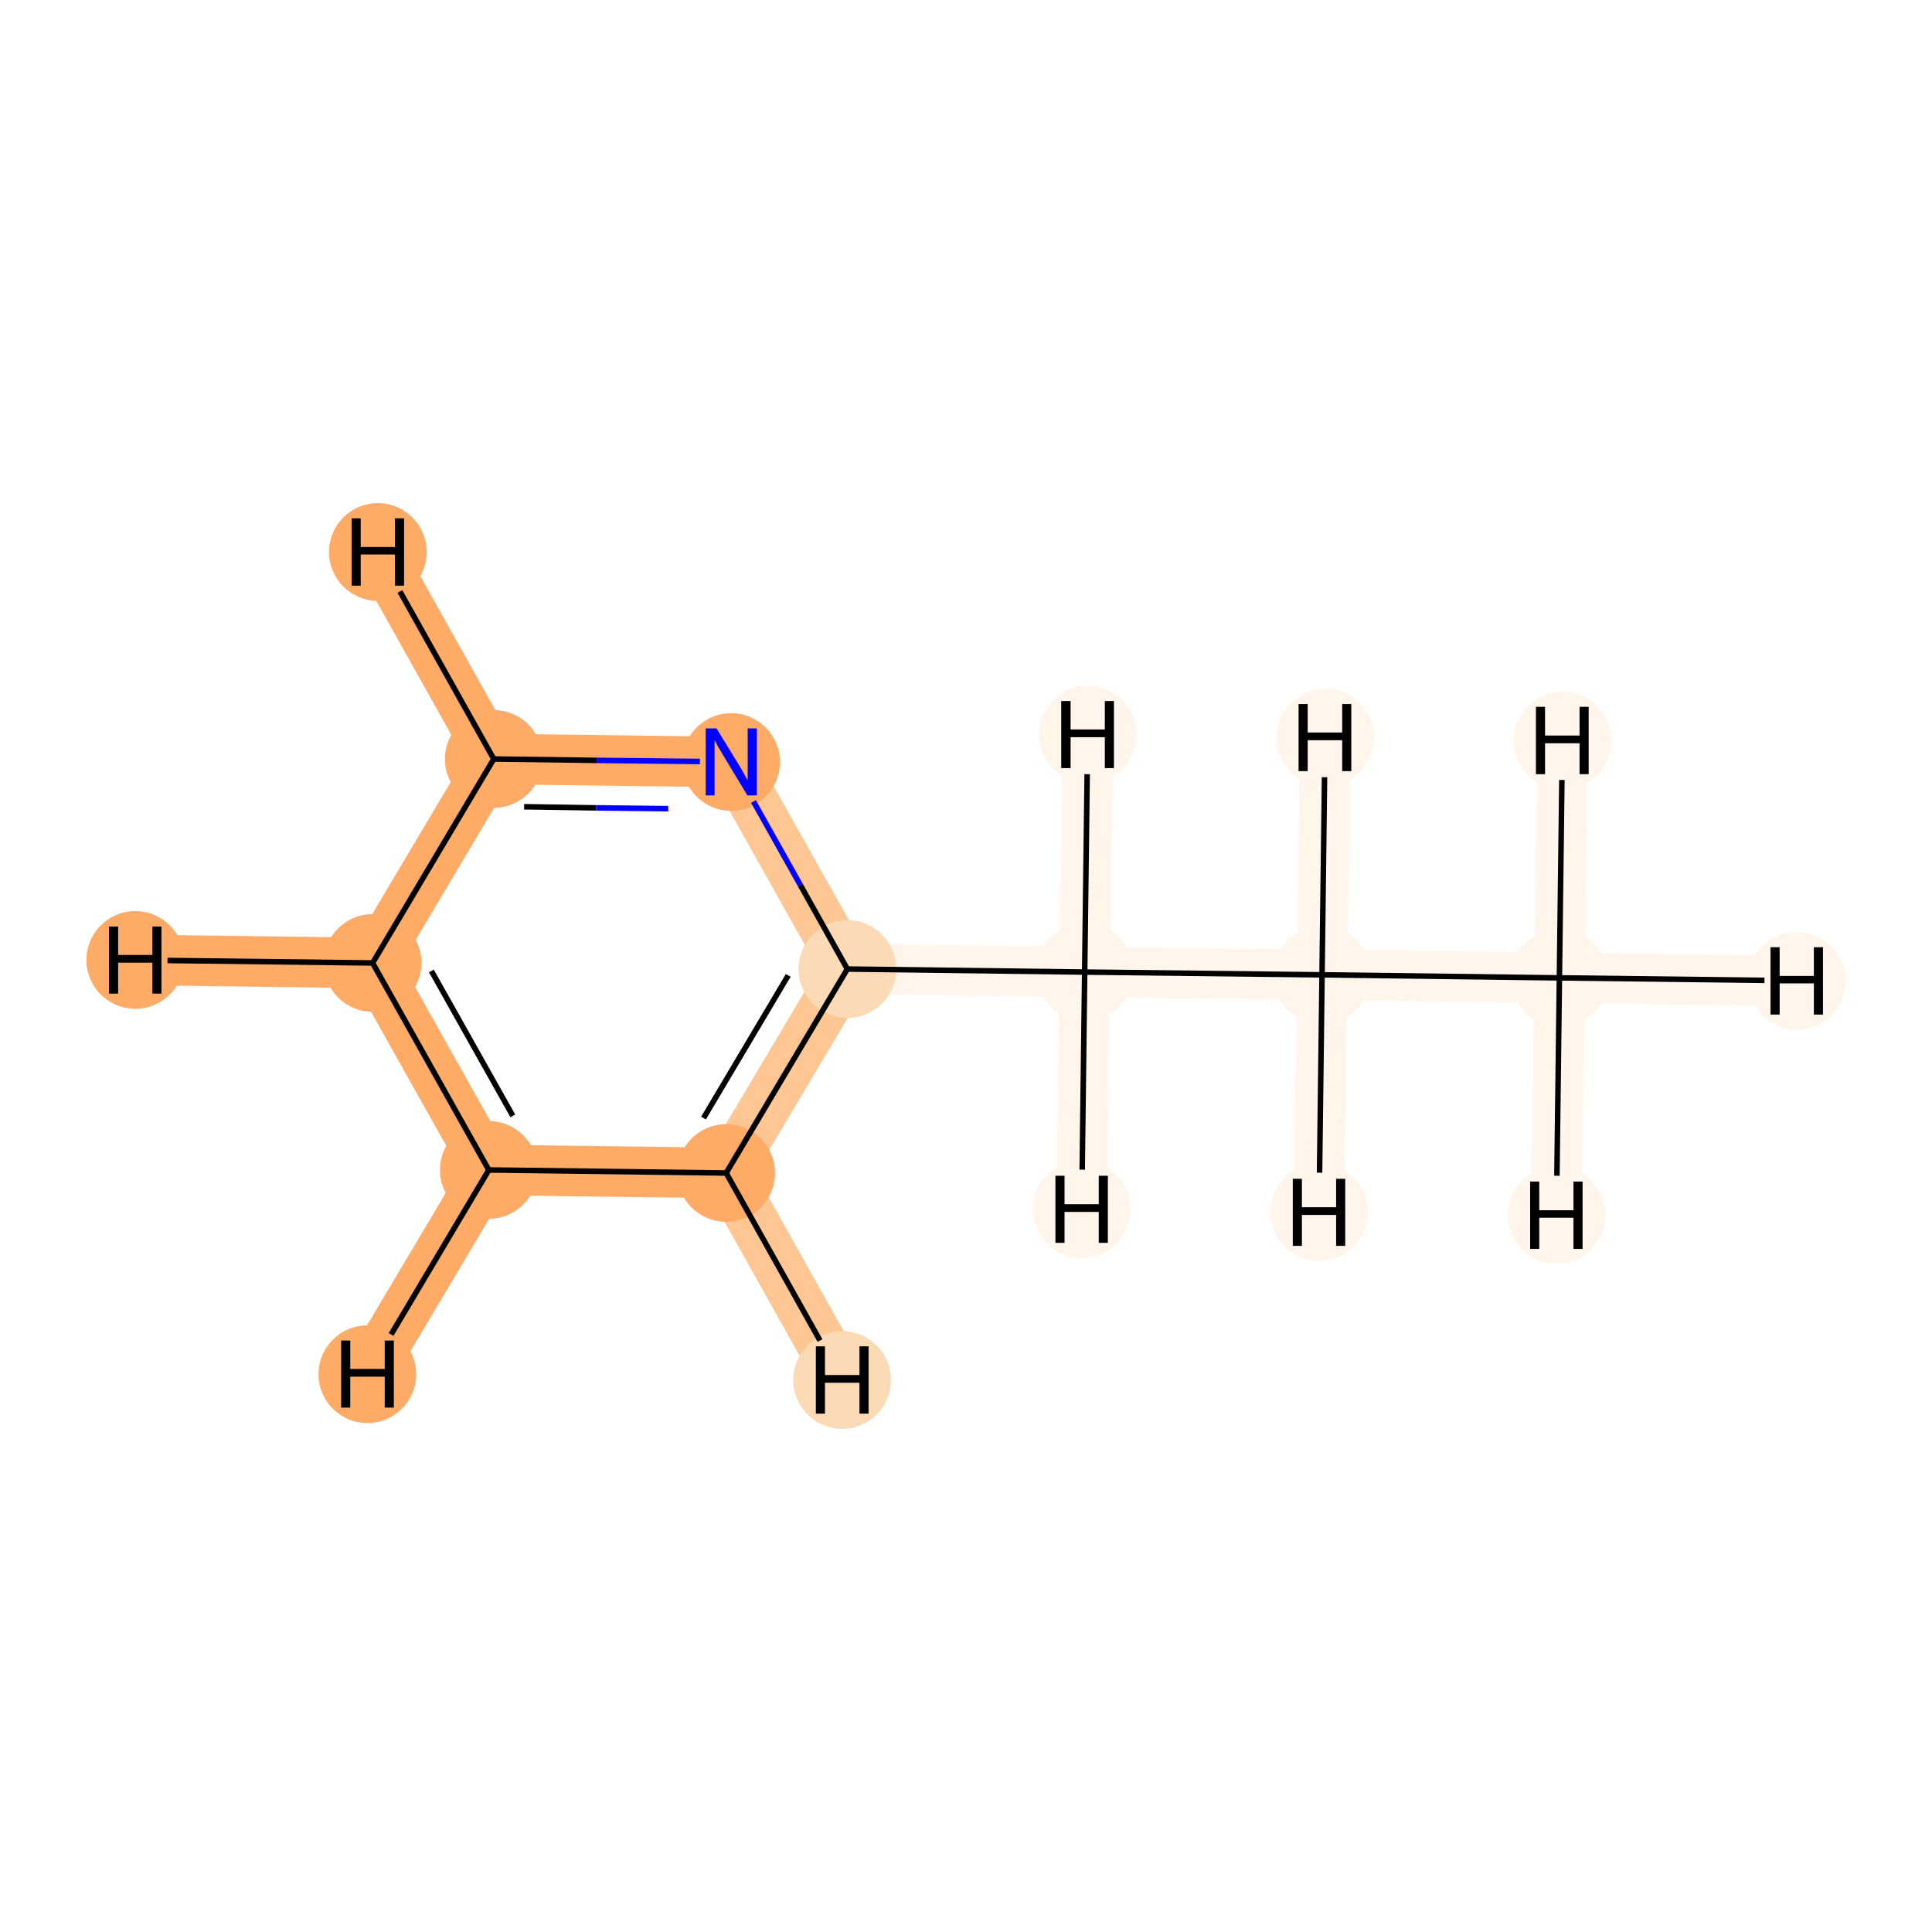 <?xml version='1.0' encoding='iso-8859-1'?>
<svg version='1.1' baseProfile='full'
              xmlns='http://www.w3.org/2000/svg'
                      xmlns:rdkit='http://www.rdkit.org/xml'
                      xmlns:xlink='http://www.w3.org/1999/xlink'
                  xml:space='preserve'
width='700px' height='700px' viewBox='0 0 700 700'>
<!-- END OF HEADER -->
<rect style='opacity:1.0;fill:#FFFFFF;stroke:none' width='700.0' height='700.0' x='0.0' y='0.0'> </rect>
<path d='M 565.0,354.3 L 479.0,353.2' style='fill:none;fill-rule:evenodd;stroke:#FFF5EB;stroke-width:18.3px;stroke-linecap:butt;stroke-linejoin:miter;stroke-opacity:1' />
<path d='M 565.0,354.3 L 651.0,355.4' style='fill:none;fill-rule:evenodd;stroke:#FFF5EB;stroke-width:18.3px;stroke-linecap:butt;stroke-linejoin:miter;stroke-opacity:1' />
<path d='M 565.0,354.3 L 563.9,440.3' style='fill:none;fill-rule:evenodd;stroke:#FFF5EB;stroke-width:18.3px;stroke-linecap:butt;stroke-linejoin:miter;stroke-opacity:1' />
<path d='M 565.0,354.3 L 566.1,268.3' style='fill:none;fill-rule:evenodd;stroke:#FFF5EB;stroke-width:18.3px;stroke-linecap:butt;stroke-linejoin:miter;stroke-opacity:1' />
<path d='M 479.0,353.2 L 393.0,352.2' style='fill:none;fill-rule:evenodd;stroke:#FFF5EB;stroke-width:18.3px;stroke-linecap:butt;stroke-linejoin:miter;stroke-opacity:1' />
<path d='M 479.0,353.2 L 477.9,439.2' style='fill:none;fill-rule:evenodd;stroke:#FFF5EB;stroke-width:18.3px;stroke-linecap:butt;stroke-linejoin:miter;stroke-opacity:1' />
<path d='M 479.0,353.2 L 480.1,267.2' style='fill:none;fill-rule:evenodd;stroke:#FFF5EB;stroke-width:18.3px;stroke-linecap:butt;stroke-linejoin:miter;stroke-opacity:1' />
<path d='M 393.0,352.2 L 307.0,351.1' style='fill:none;fill-rule:evenodd;stroke:#FFF5EB;stroke-width:18.3px;stroke-linecap:butt;stroke-linejoin:miter;stroke-opacity:1' />
<path d='M 393.0,352.2 L 391.9,438.2' style='fill:none;fill-rule:evenodd;stroke:#FFF5EB;stroke-width:18.3px;stroke-linecap:butt;stroke-linejoin:miter;stroke-opacity:1' />
<path d='M 393.0,352.2 L 394.1,266.2' style='fill:none;fill-rule:evenodd;stroke:#FFF5EB;stroke-width:18.3px;stroke-linecap:butt;stroke-linejoin:miter;stroke-opacity:1' />
<path d='M 307.0,351.1 L 263.1,425.0' style='fill:none;fill-rule:evenodd;stroke:#FDC692;stroke-width:18.3px;stroke-linecap:butt;stroke-linejoin:miter;stroke-opacity:1' />
<path d='M 307.0,351.1 L 264.9,276.1' style='fill:none;fill-rule:evenodd;stroke:#FDC692;stroke-width:18.3px;stroke-linecap:butt;stroke-linejoin:miter;stroke-opacity:1' />
<path d='M 263.1,425.0 L 177.1,423.9' style='fill:none;fill-rule:evenodd;stroke:#FDAB67;stroke-width:18.3px;stroke-linecap:butt;stroke-linejoin:miter;stroke-opacity:1' />
<path d='M 263.1,425.0 L 305.1,500.0' style='fill:none;fill-rule:evenodd;stroke:#FDC692;stroke-width:18.3px;stroke-linecap:butt;stroke-linejoin:miter;stroke-opacity:1' />
<path d='M 177.1,423.9 L 135.0,348.9' style='fill:none;fill-rule:evenodd;stroke:#FDAB67;stroke-width:18.3px;stroke-linecap:butt;stroke-linejoin:miter;stroke-opacity:1' />
<path d='M 177.1,423.9 L 133.1,497.9' style='fill:none;fill-rule:evenodd;stroke:#FDAB67;stroke-width:18.3px;stroke-linecap:butt;stroke-linejoin:miter;stroke-opacity:1' />
<path d='M 135.0,348.9 L 178.9,275.0' style='fill:none;fill-rule:evenodd;stroke:#FDAB67;stroke-width:18.3px;stroke-linecap:butt;stroke-linejoin:miter;stroke-opacity:1' />
<path d='M 135.0,348.9 L 49.0,347.8' style='fill:none;fill-rule:evenodd;stroke:#FDAB67;stroke-width:18.3px;stroke-linecap:butt;stroke-linejoin:miter;stroke-opacity:1' />
<path d='M 178.9,275.0 L 264.9,276.1' style='fill:none;fill-rule:evenodd;stroke:#FDAB67;stroke-width:18.3px;stroke-linecap:butt;stroke-linejoin:miter;stroke-opacity:1' />
<path d='M 178.9,275.0 L 136.9,200.0' style='fill:none;fill-rule:evenodd;stroke:#FDAB67;stroke-width:18.3px;stroke-linecap:butt;stroke-linejoin:miter;stroke-opacity:1' />
<ellipse cx='565.0' cy='354.3' rx='17.2' ry='17.2'  style='fill:#FFF5EB;fill-rule:evenodd;stroke:#FFF5EB;stroke-width:1.0px;stroke-linecap:butt;stroke-linejoin:miter;stroke-opacity:1' />
<ellipse cx='479.0' cy='353.2' rx='17.2' ry='17.2'  style='fill:#FFF5EB;fill-rule:evenodd;stroke:#FFF5EB;stroke-width:1.0px;stroke-linecap:butt;stroke-linejoin:miter;stroke-opacity:1' />
<ellipse cx='393.0' cy='352.2' rx='17.2' ry='17.2'  style='fill:#FFF5EB;fill-rule:evenodd;stroke:#FFF5EB;stroke-width:1.0px;stroke-linecap:butt;stroke-linejoin:miter;stroke-opacity:1' />
<ellipse cx='307.0' cy='351.1' rx='17.2' ry='17.2'  style='fill:#FDDAB6;fill-rule:evenodd;stroke:#FDDAB6;stroke-width:1.0px;stroke-linecap:butt;stroke-linejoin:miter;stroke-opacity:1' />
<ellipse cx='263.1' cy='425.0' rx='17.2' ry='17.2'  style='fill:#FDAB67;fill-rule:evenodd;stroke:#FDAB67;stroke-width:1.0px;stroke-linecap:butt;stroke-linejoin:miter;stroke-opacity:1' />
<ellipse cx='177.1' cy='423.9' rx='17.2' ry='17.2'  style='fill:#FDAB67;fill-rule:evenodd;stroke:#FDAB67;stroke-width:1.0px;stroke-linecap:butt;stroke-linejoin:miter;stroke-opacity:1' />
<ellipse cx='135.0' cy='348.9' rx='17.2' ry='17.2'  style='fill:#FDAB67;fill-rule:evenodd;stroke:#FDAB67;stroke-width:1.0px;stroke-linecap:butt;stroke-linejoin:miter;stroke-opacity:1' />
<ellipse cx='178.9' cy='275.0' rx='17.2' ry='17.2'  style='fill:#FDAB67;fill-rule:evenodd;stroke:#FDAB67;stroke-width:1.0px;stroke-linecap:butt;stroke-linejoin:miter;stroke-opacity:1' />
<ellipse cx='264.9' cy='276.1' rx='17.2' ry='17.2'  style='fill:#FDAB67;fill-rule:evenodd;stroke:#FDAB67;stroke-width:1.0px;stroke-linecap:butt;stroke-linejoin:miter;stroke-opacity:1' />
<ellipse cx='651.0' cy='355.4' rx='17.2' ry='17.2'  style='fill:#FFF5EB;fill-rule:evenodd;stroke:#FFF5EB;stroke-width:1.0px;stroke-linecap:butt;stroke-linejoin:miter;stroke-opacity:1' />
<ellipse cx='563.9' cy='440.3' rx='17.2' ry='17.2'  style='fill:#FFF5EB;fill-rule:evenodd;stroke:#FFF5EB;stroke-width:1.0px;stroke-linecap:butt;stroke-linejoin:miter;stroke-opacity:1' />
<ellipse cx='566.1' cy='268.3' rx='17.2' ry='17.2'  style='fill:#FFF5EB;fill-rule:evenodd;stroke:#FFF5EB;stroke-width:1.0px;stroke-linecap:butt;stroke-linejoin:miter;stroke-opacity:1' />
<ellipse cx='477.9' cy='439.2' rx='17.2' ry='17.2'  style='fill:#FFF5EB;fill-rule:evenodd;stroke:#FFF5EB;stroke-width:1.0px;stroke-linecap:butt;stroke-linejoin:miter;stroke-opacity:1' />
<ellipse cx='480.1' cy='267.2' rx='17.2' ry='17.2'  style='fill:#FFF5EB;fill-rule:evenodd;stroke:#FFF5EB;stroke-width:1.0px;stroke-linecap:butt;stroke-linejoin:miter;stroke-opacity:1' />
<ellipse cx='391.9' cy='438.2' rx='17.2' ry='17.2'  style='fill:#FFF5EB;fill-rule:evenodd;stroke:#FFF5EB;stroke-width:1.0px;stroke-linecap:butt;stroke-linejoin:miter;stroke-opacity:1' />
<ellipse cx='394.1' cy='266.2' rx='17.2' ry='17.2'  style='fill:#FFF5EB;fill-rule:evenodd;stroke:#FFF5EB;stroke-width:1.0px;stroke-linecap:butt;stroke-linejoin:miter;stroke-opacity:1' />
<ellipse cx='305.1' cy='500.0' rx='17.2' ry='17.2'  style='fill:#FDDAB6;fill-rule:evenodd;stroke:#FDDAB6;stroke-width:1.0px;stroke-linecap:butt;stroke-linejoin:miter;stroke-opacity:1' />
<ellipse cx='133.1' cy='497.9' rx='17.2' ry='17.2'  style='fill:#FDAB67;fill-rule:evenodd;stroke:#FDAB67;stroke-width:1.0px;stroke-linecap:butt;stroke-linejoin:miter;stroke-opacity:1' />
<ellipse cx='49.0' cy='347.8' rx='17.2' ry='17.2'  style='fill:#FDAB67;fill-rule:evenodd;stroke:#FDAB67;stroke-width:1.0px;stroke-linecap:butt;stroke-linejoin:miter;stroke-opacity:1' />
<ellipse cx='136.9' cy='200.0' rx='17.2' ry='17.2'  style='fill:#FDAB67;fill-rule:evenodd;stroke:#FDAB67;stroke-width:1.0px;stroke-linecap:butt;stroke-linejoin:miter;stroke-opacity:1' />
<path class='bond-0 atom-0 atom-1' d='M 565.0,354.3 L 479.0,353.2' style='fill:none;fill-rule:evenodd;stroke:#000000;stroke-width:2.0px;stroke-linecap:butt;stroke-linejoin:miter;stroke-opacity:1' />
<path class='bond-9 atom-0 atom-9' d='M 565.0,354.3 L 639.3,355.2' style='fill:none;fill-rule:evenodd;stroke:#000000;stroke-width:2.0px;stroke-linecap:butt;stroke-linejoin:miter;stroke-opacity:1' />
<path class='bond-10 atom-0 atom-10' d='M 565.0,354.3 L 564.1,426.0' style='fill:none;fill-rule:evenodd;stroke:#000000;stroke-width:2.0px;stroke-linecap:butt;stroke-linejoin:miter;stroke-opacity:1' />
<path class='bond-11 atom-0 atom-11' d='M 565.0,354.3 L 565.9,282.6' style='fill:none;fill-rule:evenodd;stroke:#000000;stroke-width:2.0px;stroke-linecap:butt;stroke-linejoin:miter;stroke-opacity:1' />
<path class='bond-1 atom-1 atom-2' d='M 479.0,353.2 L 393.0,352.2' style='fill:none;fill-rule:evenodd;stroke:#000000;stroke-width:2.0px;stroke-linecap:butt;stroke-linejoin:miter;stroke-opacity:1' />
<path class='bond-12 atom-1 atom-12' d='M 479.0,353.2 L 478.1,424.9' style='fill:none;fill-rule:evenodd;stroke:#000000;stroke-width:2.0px;stroke-linecap:butt;stroke-linejoin:miter;stroke-opacity:1' />
<path class='bond-13 atom-1 atom-13' d='M 479.0,353.2 L 479.9,281.6' style='fill:none;fill-rule:evenodd;stroke:#000000;stroke-width:2.0px;stroke-linecap:butt;stroke-linejoin:miter;stroke-opacity:1' />
<path class='bond-2 atom-2 atom-3' d='M 393.0,352.2 L 307.0,351.1' style='fill:none;fill-rule:evenodd;stroke:#000000;stroke-width:2.0px;stroke-linecap:butt;stroke-linejoin:miter;stroke-opacity:1' />
<path class='bond-14 atom-2 atom-14' d='M 393.0,352.2 L 392.1,423.8' style='fill:none;fill-rule:evenodd;stroke:#000000;stroke-width:2.0px;stroke-linecap:butt;stroke-linejoin:miter;stroke-opacity:1' />
<path class='bond-15 atom-2 atom-15' d='M 393.0,352.2 L 393.9,280.5' style='fill:none;fill-rule:evenodd;stroke:#000000;stroke-width:2.0px;stroke-linecap:butt;stroke-linejoin:miter;stroke-opacity:1' />
<path class='bond-3 atom-3 atom-4' d='M 307.0,351.1 L 263.1,425.0' style='fill:none;fill-rule:evenodd;stroke:#000000;stroke-width:2.0px;stroke-linecap:butt;stroke-linejoin:miter;stroke-opacity:1' />
<path class='bond-3 atom-3 atom-4' d='M 285.6,353.4 L 254.9,405.1' style='fill:none;fill-rule:evenodd;stroke:#000000;stroke-width:2.0px;stroke-linecap:butt;stroke-linejoin:miter;stroke-opacity:1' />
<path class='bond-8 atom-8 atom-3' d='M 273.0,290.4 L 290.0,320.7' style='fill:none;fill-rule:evenodd;stroke:#0000FF;stroke-width:2.0px;stroke-linecap:butt;stroke-linejoin:miter;stroke-opacity:1' />
<path class='bond-8 atom-8 atom-3' d='M 290.0,320.7 L 307.0,351.1' style='fill:none;fill-rule:evenodd;stroke:#000000;stroke-width:2.0px;stroke-linecap:butt;stroke-linejoin:miter;stroke-opacity:1' />
<path class='bond-4 atom-4 atom-5' d='M 263.1,425.0 L 177.1,423.9' style='fill:none;fill-rule:evenodd;stroke:#000000;stroke-width:2.0px;stroke-linecap:butt;stroke-linejoin:miter;stroke-opacity:1' />
<path class='bond-16 atom-4 atom-16' d='M 263.1,425.0 L 297.1,485.7' style='fill:none;fill-rule:evenodd;stroke:#000000;stroke-width:2.0px;stroke-linecap:butt;stroke-linejoin:miter;stroke-opacity:1' />
<path class='bond-5 atom-5 atom-6' d='M 177.1,423.9 L 135.0,348.9' style='fill:none;fill-rule:evenodd;stroke:#000000;stroke-width:2.0px;stroke-linecap:butt;stroke-linejoin:miter;stroke-opacity:1' />
<path class='bond-5 atom-5 atom-6' d='M 185.8,404.3 L 156.3,351.8' style='fill:none;fill-rule:evenodd;stroke:#000000;stroke-width:2.0px;stroke-linecap:butt;stroke-linejoin:miter;stroke-opacity:1' />
<path class='bond-17 atom-5 atom-17' d='M 177.1,423.9 L 141.7,483.5' style='fill:none;fill-rule:evenodd;stroke:#000000;stroke-width:2.0px;stroke-linecap:butt;stroke-linejoin:miter;stroke-opacity:1' />
<path class='bond-6 atom-6 atom-7' d='M 135.0,348.9 L 178.9,275.0' style='fill:none;fill-rule:evenodd;stroke:#000000;stroke-width:2.0px;stroke-linecap:butt;stroke-linejoin:miter;stroke-opacity:1' />
<path class='bond-18 atom-6 atom-18' d='M 135.0,348.9 L 60.7,348.0' style='fill:none;fill-rule:evenodd;stroke:#000000;stroke-width:2.0px;stroke-linecap:butt;stroke-linejoin:miter;stroke-opacity:1' />
<path class='bond-7 atom-7 atom-8' d='M 178.9,275.0 L 216.2,275.5' style='fill:none;fill-rule:evenodd;stroke:#000000;stroke-width:2.0px;stroke-linecap:butt;stroke-linejoin:miter;stroke-opacity:1' />
<path class='bond-7 atom-7 atom-8' d='M 216.2,275.5 L 253.6,275.9' style='fill:none;fill-rule:evenodd;stroke:#0000FF;stroke-width:2.0px;stroke-linecap:butt;stroke-linejoin:miter;stroke-opacity:1' />
<path class='bond-7 atom-7 atom-8' d='M 189.9,292.3 L 216.0,292.7' style='fill:none;fill-rule:evenodd;stroke:#000000;stroke-width:2.0px;stroke-linecap:butt;stroke-linejoin:miter;stroke-opacity:1' />
<path class='bond-7 atom-7 atom-8' d='M 216.0,292.7 L 242.1,293.0' style='fill:none;fill-rule:evenodd;stroke:#0000FF;stroke-width:2.0px;stroke-linecap:butt;stroke-linejoin:miter;stroke-opacity:1' />
<path class='bond-19 atom-7 atom-19' d='M 178.9,275.0 L 144.9,214.3' style='fill:none;fill-rule:evenodd;stroke:#000000;stroke-width:2.0px;stroke-linecap:butt;stroke-linejoin:miter;stroke-opacity:1' />
<path  class='atom-8' d='M 259.6 263.9
L 267.5 276.8
Q 268.3 278.1, 269.6 280.4
Q 270.9 282.7, 270.9 282.8
L 270.9 263.9
L 274.2 263.9
L 274.2 288.2
L 270.8 288.2
L 262.3 274.1
Q 261.3 272.5, 260.2 270.6
Q 259.2 268.7, 258.9 268.1
L 258.9 288.2
L 255.7 288.2
L 255.7 263.9
L 259.6 263.9
' fill='#0000FF'/>
<path  class='atom-9' d='M 641.5 343.2
L 644.8 343.2
L 644.8 353.6
L 657.2 353.6
L 657.2 343.2
L 660.5 343.2
L 660.5 367.6
L 657.2 367.6
L 657.2 356.3
L 644.8 356.3
L 644.8 367.6
L 641.5 367.6
L 641.5 343.2
' fill='#000000'/>
<path  class='atom-10' d='M 554.4 428.1
L 557.7 428.1
L 557.7 438.5
L 570.1 438.5
L 570.1 428.1
L 573.4 428.1
L 573.4 452.5
L 570.1 452.5
L 570.1 441.2
L 557.7 441.2
L 557.7 452.5
L 554.4 452.5
L 554.4 428.1
' fill='#000000'/>
<path  class='atom-11' d='M 556.5 256.1
L 559.8 256.1
L 559.8 266.5
L 572.3 266.5
L 572.3 256.1
L 575.6 256.1
L 575.6 280.5
L 572.3 280.5
L 572.3 269.3
L 559.8 269.3
L 559.8 280.5
L 556.5 280.5
L 556.5 256.1
' fill='#000000'/>
<path  class='atom-12' d='M 468.4 427.1
L 471.7 427.1
L 471.7 437.4
L 484.1 437.4
L 484.1 427.1
L 487.4 427.1
L 487.4 451.4
L 484.1 451.4
L 484.1 440.2
L 471.7 440.2
L 471.7 451.4
L 468.4 451.4
L 468.4 427.1
' fill='#000000'/>
<path  class='atom-13' d='M 470.5 255.1
L 473.8 255.1
L 473.8 265.4
L 486.3 265.4
L 486.3 255.1
L 489.6 255.1
L 489.6 279.4
L 486.3 279.4
L 486.3 268.2
L 473.8 268.2
L 473.8 279.4
L 470.5 279.4
L 470.5 255.1
' fill='#000000'/>
<path  class='atom-14' d='M 382.4 426.0
L 385.7 426.0
L 385.7 436.3
L 398.1 436.3
L 398.1 426.0
L 401.4 426.0
L 401.4 450.3
L 398.1 450.3
L 398.1 439.1
L 385.7 439.1
L 385.7 450.3
L 382.4 450.3
L 382.4 426.0
' fill='#000000'/>
<path  class='atom-15' d='M 384.5 254.0
L 387.9 254.0
L 387.9 264.3
L 400.3 264.3
L 400.3 254.0
L 403.6 254.0
L 403.6 278.3
L 400.3 278.3
L 400.3 267.1
L 387.9 267.1
L 387.9 278.3
L 384.5 278.3
L 384.5 254.0
' fill='#000000'/>
<path  class='atom-16' d='M 295.6 487.8
L 298.9 487.8
L 298.9 498.2
L 311.4 498.2
L 311.4 487.8
L 314.7 487.8
L 314.7 512.2
L 311.4 512.2
L 311.4 501.0
L 298.9 501.0
L 298.9 512.2
L 295.6 512.2
L 295.6 487.8
' fill='#000000'/>
<path  class='atom-17' d='M 123.6 485.7
L 126.9 485.7
L 126.9 496.0
L 139.4 496.0
L 139.4 485.7
L 142.7 485.7
L 142.7 510.0
L 139.4 510.0
L 139.4 498.8
L 126.9 498.8
L 126.9 510.0
L 123.6 510.0
L 123.6 485.7
' fill='#000000'/>
<path  class='atom-18' d='M 39.5 335.7
L 42.8 335.7
L 42.8 346.0
L 55.2 346.0
L 55.2 335.7
L 58.5 335.7
L 58.5 360.0
L 55.2 360.0
L 55.2 348.8
L 42.8 348.8
L 42.8 360.0
L 39.5 360.0
L 39.5 335.7
' fill='#000000'/>
<path  class='atom-19' d='M 127.4 187.8
L 130.7 187.8
L 130.7 198.2
L 143.1 198.2
L 143.1 187.8
L 146.4 187.8
L 146.4 212.2
L 143.1 212.2
L 143.1 200.9
L 130.7 200.9
L 130.7 212.2
L 127.4 212.2
L 127.4 187.8
' fill='#000000'/>
</svg>
